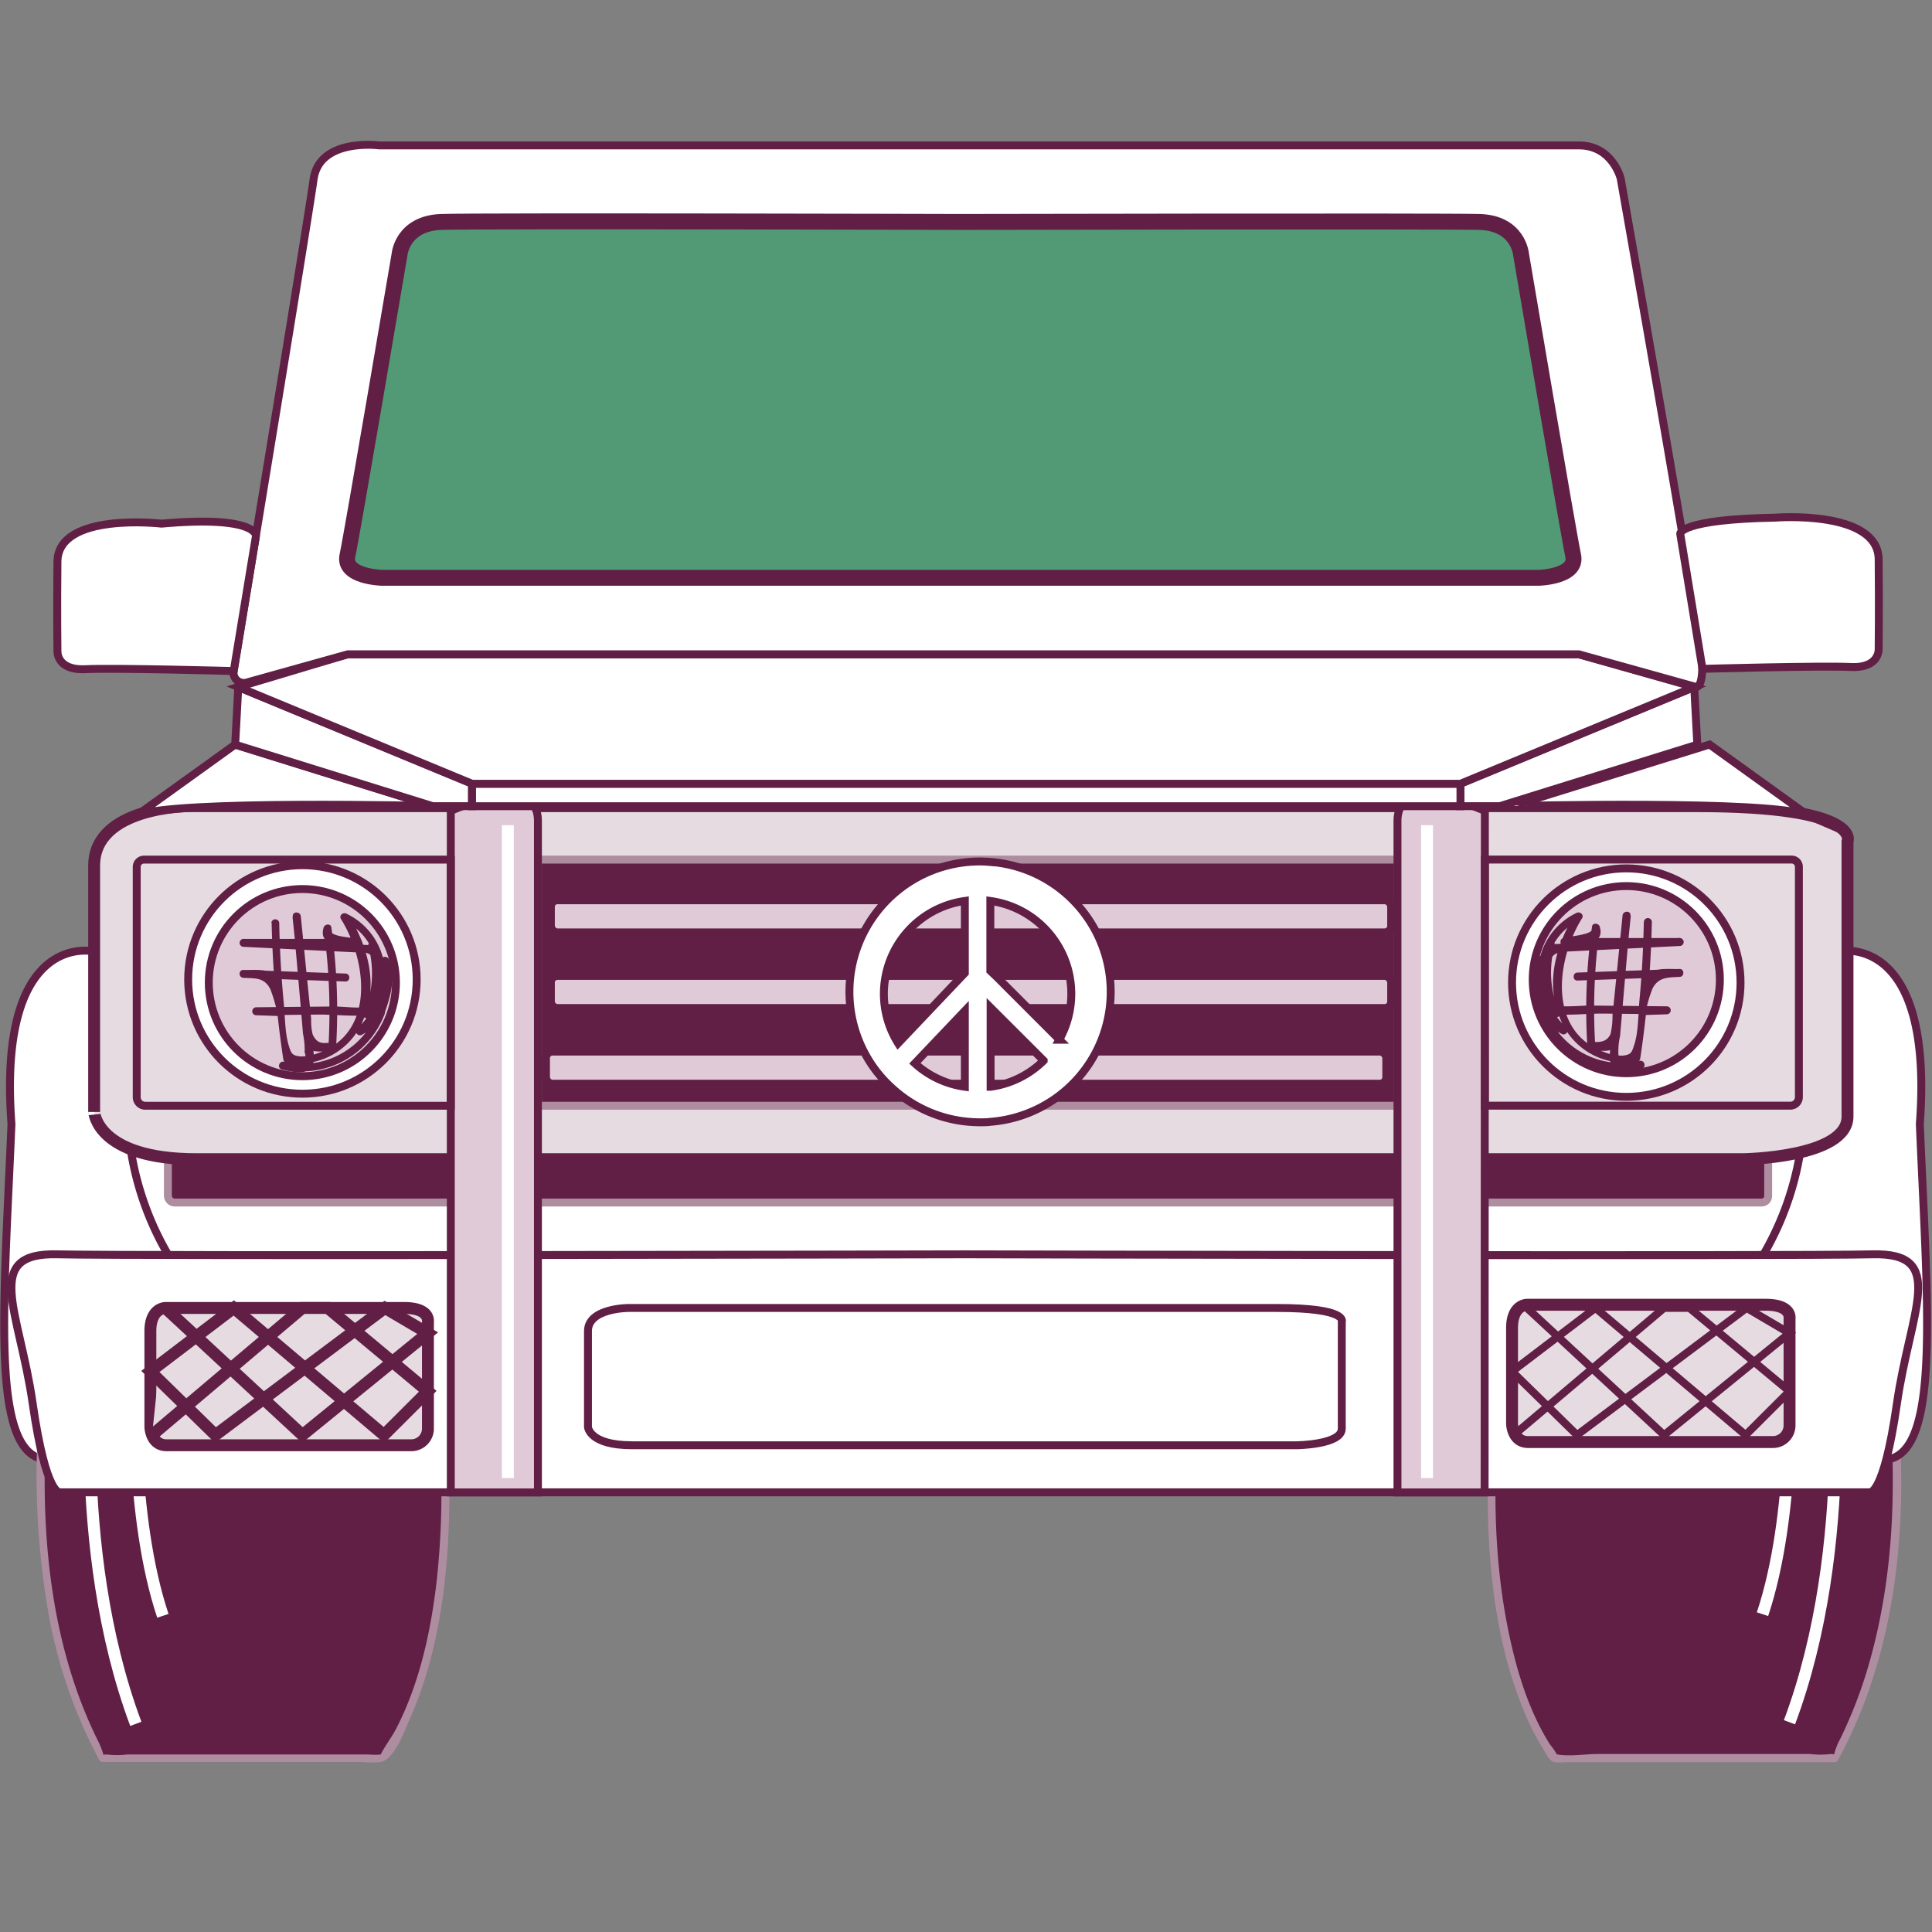 <svg id="ba3af6fe-f777-4a4a-8b52-902aba43e117" data-name="Layer 1" xmlns="http://www.w3.org/2000/svg" viewBox="0 0 300 300"><rect x="0" y="0" width="300" height="300" fill="#808080" stroke="none"/><defs><style>.b1b34ecf-533a-487d-bd23-1576eecdabdc,.f081e2e0-7840-4fc9-850d-31070cd2b4d0{fill:#fff;}.a5aec3c5-824c-459b-83ad-18e53063080a,.ac22133e-553b-42bd-8fcd-f619d421481f,.b1b34ecf-533a-487d-bd23-1576eecdabdc,.b2868e3e-6dea-4df6-a662-91141f4e67f3,.e27104ec-04e8-4404-80a5-070c8a87a92a,.f081e2e0-7840-4fc9-850d-31070cd2b4d0,.fa93a3bf-b62d-48d6-9f55-5662ddadd0c3{stroke:#611f45;}.a13602c3-e197-4544-8503-4216debea3e5,.a5aec3c5-824c-459b-83ad-18e53063080a,.ac22133e-553b-42bd-8fcd-f619d421481f,.b1b34ecf-533a-487d-bd23-1576eecdabdc,.b2868e3e-6dea-4df6-a662-91141f4e67f3,.b9eaec7e-32c5-4694-8732-17492a221a94,.e27104ec-04e8-4404-80a5-070c8a87a92a,.f081e2e0-7840-4fc9-850d-31070cd2b4d0,.fa93a3bf-b62d-48d6-9f55-5662ddadd0c3{stroke-miterlimit:10;}.b1b34ecf-533a-487d-bd23-1576eecdabdc{stroke-width:0.97px;}.adde24ff-4011-4dc2-adee-045c3ea8769f,.b9eaec7e-32c5-4694-8732-17492a221a94{fill:#611f45;}.a5b865a9-e614-45a2-afc8-bf8c9d89b951{fill:#af8da1;}.a5aec3c5-824c-459b-83ad-18e53063080a,.b2868e3e-6dea-4df6-a662-91141f4e67f3,.b9eaec7e-32c5-4694-8732-17492a221a94,.f081e2e0-7840-4fc9-850d-31070cd2b4d0{stroke-width:1.23px;}.a13602c3-e197-4544-8503-4216debea3e5,.a5aec3c5-824c-459b-83ad-18e53063080a,.fa93a3bf-b62d-48d6-9f55-5662ddadd0c3{fill:none;}.a13602c3-e197-4544-8503-4216debea3e5{stroke:#fff;}.a13602c3-e197-4544-8503-4216debea3e5,.ac22133e-553b-42bd-8fcd-f619d421481f{stroke-width:1.85px;}.ac22133e-553b-42bd-8fcd-f619d421481f{fill:#e5dbe1;}.b9eaec7e-32c5-4694-8732-17492a221a94{stroke:#af8da1;}.b2868e3e-6dea-4df6-a662-91141f4e67f3{fill:#e0cad8;}.e27104ec-04e8-4404-80a5-070c8a87a92a{fill:#529975;stroke-width:2.47px;}.fa93a3bf-b62d-48d6-9f55-5662ddadd0c3{stroke-width:1.21px;}</style></defs><title>BB</title><path class="b1b34ecf-533a-487d-bd23-1576eecdabdc" d="M148.42,174.11s116,.2,126.61,0,5.33,5.86,3.44,15.83-3.87,9.39-3.87,9.39H21.78s-2,.57-3.86-9.39-7.14-16,3.43-15.83,126.62,0,126.62,0Z"/><path class="adde24ff-4011-4dc2-adee-045c3ea8769f" d="M290.79,197.27s11.48,44.39-5.9,75.74H241.43s-15.52-17.69-7.45-68.29l2.49-7.45Z"/><path class="a5b865a9-e614-45a2-afc8-bf8c9d89b951" d="M290.19,197.44a122,122,0,0,1,3.1,19.36c1.23,13.53.81,27.46-2.81,40.62A71.39,71.39,0,0,1,286.69,268c-.4.91-.83,1.8-1.28,2.68-.08.16-.72,1.8-.54,1.68-.12.08-.43,0-.57,0a13.59,13.59,0,0,1-3.25,0H248.13c-2,0-4.67.46-6.65,0,.6.14.33.22.15-.12-.26-.5-.67-1-1-1.44-3.35-5.34-5.2-11.63-6.45-17.76-2.69-13.28-2.31-27.13-.7-40.52a45.89,45.89,0,0,1,1.59-9.2L236.2,200a9.09,9.09,0,0,0,.81-2.44c0,.18-.81.11-.29.31a3.24,3.24,0,0,0,.88,0h53.19a.62.62,0,0,0,0-1.23H236.47a.64.64,0,0,0-.6.45L234,202.63a42.11,42.11,0,0,0-1.53,8.13,159.58,159.58,0,0,0-1.41,24.81c.27,9.87,1.56,20,5.22,29.23a40.38,40.38,0,0,0,3.24,6.6c.37.58.92,1.8,1.57,2.14a3.79,3.79,0,0,0,1.61.09h42.16a.61.61,0,0,0,.53-.31c11.48-21,11.46-47.07,7.25-70.09-.37-2-.77-4.1-1.29-6.12A.62.62,0,0,0,290.19,197.44Z"/><path class="f081e2e0-7840-4fc9-850d-31070cd2b4d0" d="M285.26,147.74s15.09-3.52,12.85,26.8c1.28,30.56,3.57,54.31-7.21,52s-20.24-27-20.24-27a46.3,46.3,0,0,0,9.45-26.56C280.82,156.44,278.43,148.68,285.26,147.74Z"/><path class="f081e2e0-7840-4fc9-850d-31070cd2b4d0" d="M14.62,147.74s-15.09-3.52-12.84,26.8C.5,205.1-1.8,228.85,9,226.5s20.23-27,20.23-27a46.38,46.38,0,0,1-9.45-26.56C19.07,156.44,21.46,148.68,14.62,147.74Z"/><path class="adde24ff-4011-4dc2-adee-045c3ea8769f" d="M10.05,197.27S-1.43,241.66,16,273H59.41s15.52-17.69,7.45-68.29l-2.49-7.45Z"/><path class="a5b865a9-e614-45a2-afc8-bf8c9d89b951" d="M9.46,197.11A121.15,121.15,0,0,0,6.6,214a124.67,124.67,0,0,0,1.07,37.29,76.33,76.33,0,0,0,7.75,22,.61.61,0,0,0,.53.31H56.28a14.39,14.39,0,0,0,2.86,0c2.19-.48,3.73-5,4.52-6.77,3.69-8.28,5.25-17.44,5.86-26.43a147,147,0,0,0-.75-26.11c-.39-3.59-.56-7.49-1.71-10.92L65,197.11a.63.63,0,0,0-.6-.45H10.05a.62.62,0,0,0,0,1.23H63.24a3,3,0,0,0,.84,0c.59-.25-.29.14-.25-.31a7.29,7.29,0,0,0,.74,2.21l1.18,3.57A48.11,48.11,0,0,1,67.39,213q.73,6.19,1,12.44a127.87,127.87,0,0,1-.55,19.76c-.89,7.89-2.62,16-6.26,23.11-.7,1.39-1.68,2.61-2.4,4-.2.38-.33.2.13.12a12.1,12.1,0,0,1-2.17,0H19.79a13.59,13.59,0,0,1-3.25,0c-.13,0-.45.07-.56,0,.22.15-.55-1.69-.55-1.68-.44-.88-.87-1.77-1.28-2.68C8.19,254.84,6.57,240,7,225.6a140.38,140.38,0,0,1,3.3-26.78c.11-.46.21-.92.33-1.38A.62.62,0,0,0,9.46,197.11Z"/><path class="a13602c3-e197-4544-8503-4216debea3e5" d="M14.7,207.15s-4,32.76,6.39,60.53"/><path class="a13602c3-e197-4544-8503-4216debea3e5" d="M21.09,213.74s-1,21.58,4.2,37.16"/><path class="a13602c3-e197-4544-8503-4216debea3e5" d="M284.27,206.9s4,32.77-6.4,60.53"/><path class="a13602c3-e197-4544-8503-4216debea3e5" d="M277.87,213.5s1,21.57-4.19,37.15"/><path class="f081e2e0-7840-4fc9-850d-31070cd2b4d0" d="M150.06,194.77s128.93.3,140.67,0,5.92,8.59,3.82,23.2-4.3,13.76-4.3,13.76H9.38s-2.2.84-4.3-13.76-7.92-23.49,3.82-23.2,140.67,0,140.67,0Z"/><path class="ac22133e-553b-42bd-8fcd-f619d421481f" d="M48.2,203.1H25.67s-2.32,0-2.32,3.59v14.89s.07,2.84,2.52,2.84h38a2.59,2.59,0,0,0,2.58-2.58v-16.6s.4-2.14-3.7-2.14Z"/><path class="ac22133e-553b-42bd-8fcd-f619d421481f" d="M259.64,202.6H237.1s-2.31,0-2.31,3.6v14.88s.06,2.84,2.51,2.84h38a2.58,2.58,0,0,0,2.58-2.58v-16.6s.4-2.14-3.71-2.14Z"/><path class="a5aec3c5-824c-459b-83ad-18e53063080a" d="M158.86,203.1H97.6s-6.3,0-6.3,3.59v14.89s.18,2.84,6.84,2.84H201.35s7-.07,7-2.58v-16.6s1.08-2.14-10.07-2.14Z"/><rect class="b9eaec7e-32c5-4694-8732-17492a221a94" x="26.07" y="178.82" width="248.49" height="7.91" rx="1.01"/><path class="ac22133e-553b-42bd-8fcd-f619d421481f" d="M171.74,125.18H29.26s-14.64.07-14.64,9.24v38.24S15,180,30.51,180H270.57s16.31-.17,16.31-6.63V130.68s2.51-5.5-23.42-5.5Z"/><rect class="b9eaec7e-32c5-4694-8732-17492a221a94" x="83.52" y="133.48" width="133.53" height="38.22"/><path class="b2868e3e-6dea-4df6-a662-91141f4e67f3" d="M70,125.92s13.53-6.21,13.53,1.56V231.74H70Z"/><line class="a13602c3-e197-4544-8503-4216debea3e5" x1="78.86" y1="229.51" x2="78.86" y2="128.14"/><path class="b2868e3e-6dea-4df6-a662-91141f4e67f3" d="M230.57,125.92S217,119.71,217,127.48V231.74h13.53Z"/><line class="a13602c3-e197-4544-8503-4216debea3e5" x1="221.59" y1="229.51" x2="221.59" y2="128.14"/><circle class="f081e2e0-7840-4fc9-850d-31070cd2b4d0" cx="46.96" cy="152.09" r="17.74"/><circle class="f081e2e0-7840-4fc9-850d-31070cd2b4d0" cx="252.53" cy="152.58" r="17.74"/><rect class="b2868e3e-6dea-4df6-a662-91141f4e67f3" x="85.54" y="139.79" width="130.48" height="4.99" rx="1.01"/><rect class="b2868e3e-6dea-4df6-a662-91141f4e67f3" x="85.54" y="151.54" width="130.48" height="4.99" rx="1.01"/><rect class="b2868e3e-6dea-4df6-a662-91141f4e67f3" x="84.78" y="163.29" width="130.48" height="4.99" rx="1.01"/><circle class="b2868e3e-6dea-4df6-a662-91141f4e67f3" cx="46.95" cy="152.58" r="14.53"/><circle class="b2868e3e-6dea-4df6-a662-91141f4e67f3" cx="252.53" cy="152.12" r="14.53"/><path class="adde24ff-4011-4dc2-adee-045c3ea8769f" d="M42.18,143.24A165.27,165.27,0,0,0,44,164.55a.6.6,0,0,0,.43.43,10.84,10.84,0,0,0,12-6.66c2.36-5.47.68-11.45-2.34-16.28l-.84.84a9.38,9.38,0,0,1,3.37,14.34l1.13.47a17,17,0,0,0,.73-11.08l-1.19.33c1.32,3.2,2.6,6.58,1.26,10l1.19.33c.95-2.73,1.73-5.46.68-8.27-.22-.59-1.31-.58-1.21.16a12,12,0,0,1-3.68,10.48.62.62,0,0,0,.74,1,10.47,10.47,0,0,0,3.42-3l-1.13-.47a12.46,12.46,0,0,1-14.47,7.7c-.77-.17-1.1,1-.33,1.19,1.14.27,3.35.86,4.37-.06,1.21-1.09.25-4.05.14-5.41l-1.58-18.25H45.42L47,157.75c.12,1.23-.17,4,.77,4.94s2.8.49,3.8.43a.64.64,0,0,0,.62-.62A92.8,92.8,0,0,0,51.45,144c-.09-.64-1-.53-1.19,0-1,3.35,3.68,2.49,5.33,3l.16-1.21-18,0a.62.62,0,0,0,0,1.23l11.53.57,5.76.28c.78,0,2-.14,2.57.51a8.72,8.72,0,0,1,.69,2.51,14,14,0,0,1,.47,3.27l0,.87c.06,1.1-.4,1.5-1.37,1.2-1.59.49-4.18,0-5.87.06l-11.74.12a.62.62,0,0,0,0,1.24l3.87.13a.63.63,0,0,0,.6-.78c-.43-1.47-.71-4.68-1.87-5.75-1-.9-3.38-.57-4.59-.64v1.23l15.85.57c.79,0,.79-1.21,0-1.24l-15.85-.56c-.8,0-.79,1.18,0,1.23,1.75.1,3.26-.12,4.19,1.79a24.43,24.43,0,0,1,1.08,3.69l.59-.78-3.87-.13v1.24l9.78-.11c2.85,0,6.27.46,9-.11,3.27-.68.53-8.25-.16-10.2a.62.62,0,0,0-.59-.45l-20.17-1v1.23l18,0a.62.62,0,0,0,.17-1.21c-.78-.24-4.84-.26-4.47-1.49H50.26A91.7,91.7,0,0,1,51,162.5l.61-.62c-1.34.09-2.26.39-3.05-1.22a8.47,8.47,0,0,1-.24-2.42l-.54-5.32-1.07-10.64c-.08-.78-1.31-.79-1.24,0l1.09,12.49.49,5.76a11.73,11.73,0,0,1,.25,2.89c.37.92,0,1.48-1.06,1.7a8,8,0,0,1-2.13-.31L43.73,166a13.72,13.72,0,0,0,16-8.56c.28-.71-.74-1-1.12-.48a8.81,8.81,0,0,1-3,2.58l.75,1a13.11,13.11,0,0,0,4-11.35l-1.21.17c1,2.61.2,5.1-.68,7.61-.27.76.9,1.05,1.19.33,1.42-3.64.16-7.23-1.26-10.66-.3-.71-1.4-.47-1.19.33a15.91,15.91,0,0,1-.73,10.43c-.29.7.75,1,1.13.47a10.57,10.57,0,0,0-3.82-16c-.52-.26-1.19.28-.84.84,4,6.42,5.44,17.71-3.59,20.83a7.36,7.36,0,0,1-2.68.5c-1.35-.12-1.46-.47-1.84-1.68-.61-2-.57-4.49-.77-6.54q-.6-6.26-.71-12.53a.62.62,0,0,0-1.23,0Z"/><path class="adde24ff-4011-4dc2-adee-045c3ea8769f" d="M255.25,143.24c-.08,4-.29,8-.67,12-.2,2.15-.15,5-.82,7-.36,1.11-.44,1.56-1.84,1.68a7,7,0,0,1-2.67-.5c-9-3.15-7.62-14.38-3.59-20.83.34-.56-.32-1.1-.85-.84a10.57,10.57,0,0,0-3.81,16c.38.5,1.42.23,1.13-.47a15.91,15.91,0,0,1-.73-10.43c.21-.79-.9-1-1.19-.33-1.42,3.43-2.69,7-1.26,10.66.28.72,1.45.43,1.19-.33-.88-2.51-1.66-5-.68-7.61l-1.21-.17a13.11,13.11,0,0,0,4,11.35l.75-1a8.81,8.81,0,0,1-3-2.58c-.37-.5-1.4-.23-1.12.48a13.72,13.72,0,0,0,16,8.56l-.33-1.19c-1.37.32-2.84.71-3.24-.91a10.47,10.47,0,0,1,.25-2.88l.54-6.25,1.08-12.49c.07-.79-1.15-.78-1.23,0l-1.07,10.64-.49,4.83a12.72,12.72,0,0,1-.3,2.91c-.6,1.36-1.83,1.31-3,1.22l.62.62a91.7,91.7,0,0,1,.69-18.22h-1.19c.3,1-3.65,1.23-4.47,1.49a.62.62,0,0,0,.16,1.21l18,0v-1.23l-20.17,1a.64.64,0,0,0-.6.45c-.68,2-3.42,9.52-.16,10.2,2.78.57,6.21.08,9.05.11l9.79.11v-1.24l-3.88.13.6.78a20.64,20.64,0,0,1,1.08-3.69c.93-1.78,2.42-1.69,4.19-1.79.78,0,.79-1.26,0-1.23l-15.85.56c-.79,0-.8,1.27,0,1.24l15.85-.57v-1.23c-1.23.07-3.6-.26-4.59.64-1.16,1.07-1.44,4.29-1.87,5.75a.63.63,0,0,0,.59.78l3.88-.13a.62.62,0,0,0,0-1.24l-11.74-.12c-1.86,0-4.06.31-5.88-.06-.76.3-1.15.1-1.17-.61a2,2,0,0,1-.14-1.46,16.53,16.53,0,0,1,.47-3.27c.52-2.45.73-2.89,3.26-3l5.76-.28,11.53-.57a.62.62,0,0,0,0-1.23l-18,0,.17,1.21c1.65-.52,6.32.34,5.33-3-.16-.53-1.1-.64-1.19,0a92.8,92.8,0,0,0-.73,18.55.63.63,0,0,0,.61.62c1,.06,3,.44,3.81-.43s.65-3.71.77-4.94l1.56-15.47H252l-1.58,18.25c-.12,1.34-1,4.23.08,5.36,1,1,3.29.37,4.43.11.77-.19.44-1.36-.33-1.19a12.47,12.47,0,0,1-14.48-7.7l-1.12.47a10.54,10.54,0,0,0,3.41,3,.62.62,0,0,0,.75-1,12,12,0,0,1-3.68-10.48c.09-.73-1-.76-1.21-.16-1.05,2.81-.27,5.54.68,8.27l1.19-.33c-1.34-3.42-.07-6.8,1.26-10l-1.19-.33a17,17,0,0,0,.73,11.08l1.12-.47a9.39,9.39,0,0,1,3.38-14.34l-.85-.84c-3,4.84-4.68,10.8-2.33,16.28a10.82,10.82,0,0,0,12,6.66.6.6,0,0,0,.43-.43,165.27,165.27,0,0,0,1.81-21.31.62.62,0,0,0-1.23,0Z"/><path class="a5aec3c5-824c-459b-83ad-18e53063080a" d="M22.36,133.48H70a0,0,0,0,1,0,0v38.22a0,0,0,0,1,0,0H22.56a1.33,1.33,0,0,1-1.33-1.33V134.61A1.13,1.13,0,0,1,22.36,133.48Z"/><path class="a5aec3c5-824c-459b-83ad-18e53063080a" d="M231.91,133.47h47.42a0,0,0,0,1,0,0v38.22a0,0,0,0,1,0,0H231.7a1.13,1.13,0,0,1-1.13-1.13V134.8A1.33,1.33,0,0,1,231.91,133.47Z" transform="translate(509.9 305.16) rotate(-180)"/><path class="f081e2e0-7840-4fc9-850d-31070cd2b4d0" d="M21.23,126.61l15.29-11,30.67,9.55S26.87,124.17,21.23,126.61Z"/><path class="f081e2e0-7840-4fc9-850d-31070cd2b4d0" d="M280.75,126.61l-15.29-11-30.67,9.55S275.11,124.17,280.75,126.61Z"/><polygon class="f081e2e0-7840-4fc9-850d-31070cd2b4d0" points="36.52 115.63 37 106.68 73.3 121.68 73.3 125.18 67.19 125.18 36.52 115.63"/><polygon class="f081e2e0-7840-4fc9-850d-31070cd2b4d0" points="263.56 115.63 263.08 106.68 226.78 121.68 226.78 125.18 232.89 125.18 263.56 115.63"/><rect class="f081e2e0-7840-4fc9-850d-31070cd2b4d0" x="73.3" y="121.7" width="153.48" height="3.49"/><polygon class="f081e2e0-7840-4fc9-850d-31070cd2b4d0" points="53.96 101.6 245.17 101.6 263.08 106.68 226.78 121.7 73.3 121.7 37 106.68 53.96 101.6"/><path class="f081e2e0-7840-4fc9-850d-31070cd2b4d0" d="M263.39,106.68s1.14.2.9-4.32-12.63-74.64-12.63-74.64-1.27-5.14-6.49-5.14H58.9s-9.33-1.23-10.21,5.29c-.79,5.79-10.31,63.58-12.41,76.33a1.6,1.6,0,0,0,2,1.79L54,101.6H245.17Z"/><path class="f081e2e0-7840-4fc9-850d-31070cd2b4d0" d="M25.08,81.31S9,79.45,8.92,87.21s0,13.86,0,13.86-.22,3.06,4.37,2.84,23,.29,23,.29l3.46-21S39.93,80,25.08,81.31Z"/><path class="f081e2e0-7840-4fc9-850d-31070cd2b4d0" d="M275.65,80.38s16-1.27,16.07,6.49,0,13.86,0,13.86.22,3.06-4.36,2.84-23,.29-23,.29l-3.46-21S260.9,80.64,275.65,80.38Z"/><path class="e27104ec-04e8-4404-80a5-070c8a87a92a" d="M148.65,89.72H59.3s-6.08-.15-5.35-3.45,8.1-46.81,8.1-46.81.43-4.8,6.51-5,80.09,0,80.09,0h.93s74-.15,80.09,0,6.51,5,6.51,5,7.38,43.51,8.1,46.81-5.35,3.45-5.35,3.45H148.65Z"/><polyline class="ac22133e-553b-42bd-8fcd-f619d421481f" points="25.67 203.1 46.96 222.83 66.41 207.01 59.77 203.1 33.45 222.83 23.35 212.96 36.3 203.1 59.62 222.83 66.42 216.04 50.9 203.1 46.95 203.1 23.62 222.83"/><polyline class="fa93a3bf-b62d-48d6-9f55-5662ddadd0c3" points="237.1 203.1 258.4 222.83 277.85 207.01 271.21 203.1 244.88 222.83 234.79 212.96 247.74 203.1 271.06 222.83 277.86 216.04 262.33 203.1 258.39 203.1 235.06 222.83"/><path class="f081e2e0-7840-4fc9-850d-31070cd2b4d0" d="M153.85,133.86c-.56-.05-1.12-.09-1.69-.09a20.24,20.24,0,0,0-16.4,32.13,19.89,19.89,0,0,0,2.7,3,20.13,20.13,0,0,0,11.36,5.23,22.61,22.61,0,0,0,2.34.14c.57,0,1.13,0,1.69-.08a20.24,20.24,0,0,0,0-40.35Zm-16.6,20.46a14.57,14.57,0,0,1,12.57-14.42v11.19l-.65.68L139.46,162A14.45,14.45,0,0,1,137.25,154.32Zm12.57,14.43a14.48,14.48,0,0,1-7.76-3.63l7.76-8.16Zm4,0V156.46l8.24,8.23A14.54,14.54,0,0,1,153.85,168.75Zm10.7-7.3-9.74-9.75-1-.95V139.9a14.55,14.55,0,0,1,10.7,21.55Z"/></svg>